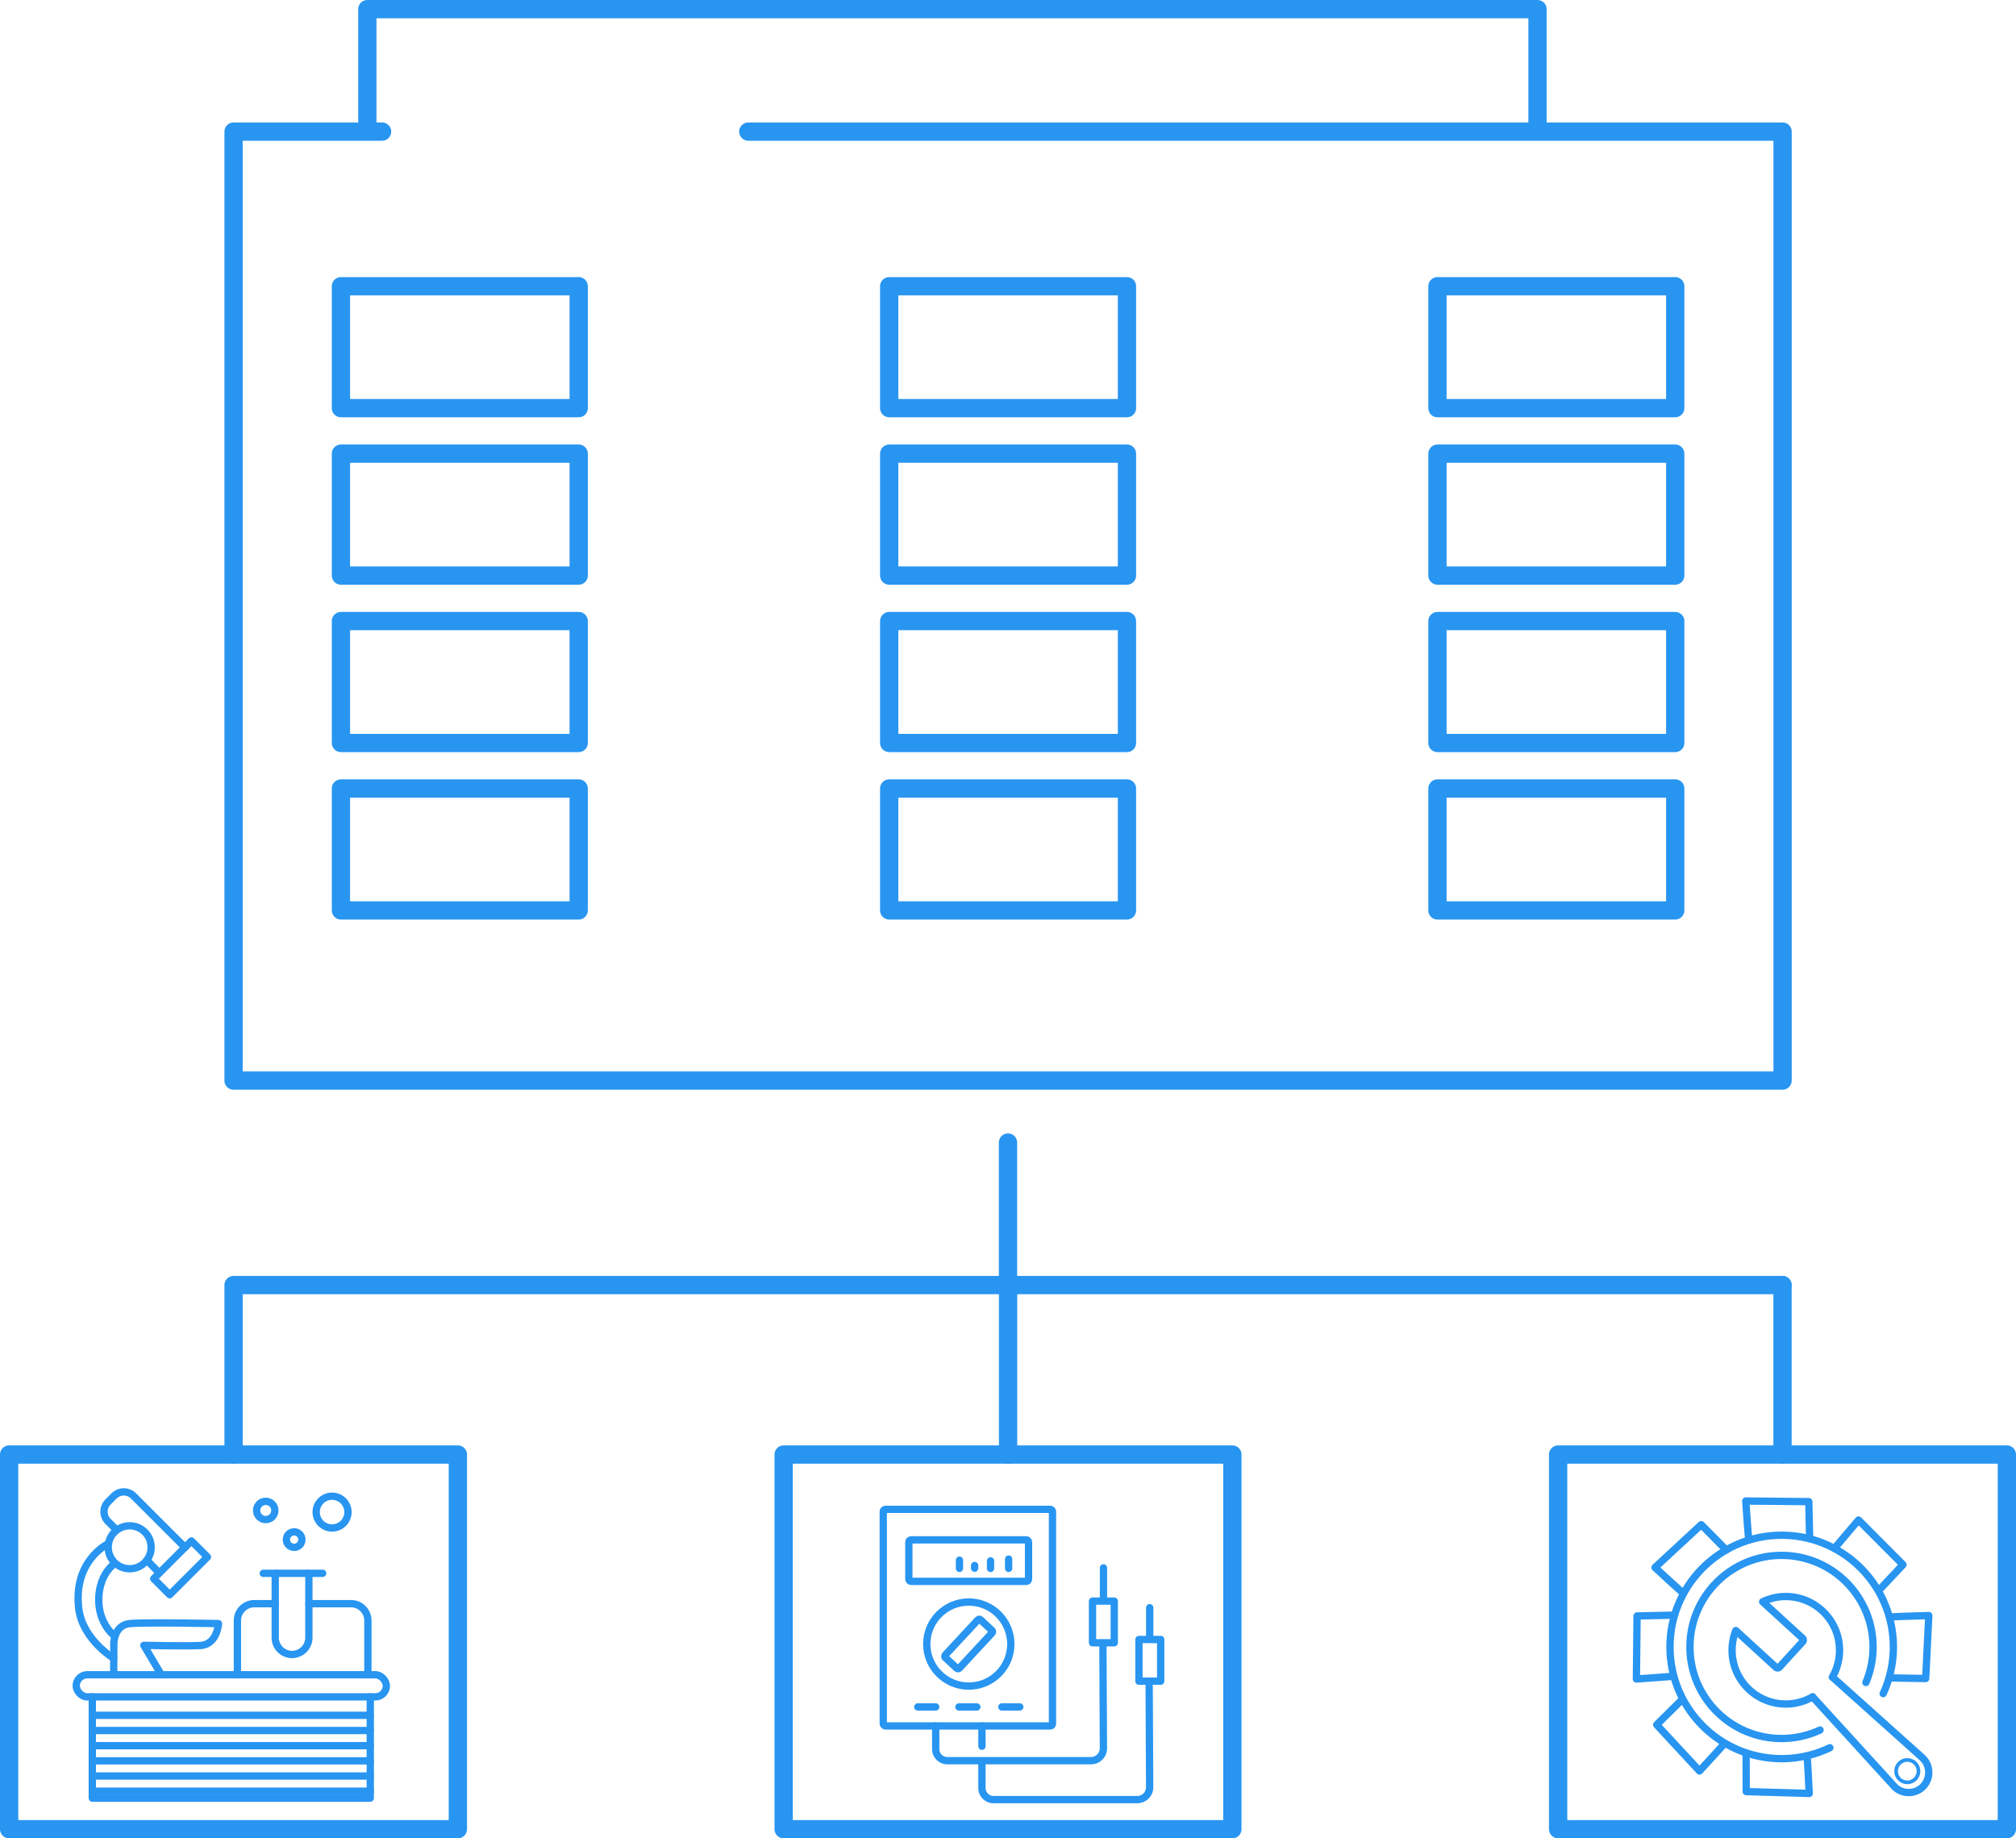 <svg xmlns="http://www.w3.org/2000/svg" viewBox="0 0 11031.26 10058"><defs><style>.cls-1,.cls-2,.cls-3{fill:none;stroke:#2895f1;stroke-linecap:round;stroke-linejoin:round;}.cls-1{stroke-width:100px;}.cls-2{stroke-width:40px;}.cls-3{stroke-width:20px;}</style></defs><g id="Слой_2" data-name="Слой 2"><g id="Слой_1-2" data-name="Слой 1"><rect class="cls-1" x="4288.03" y="7958" width="2455.26" height="2050"/><rect class="cls-1" x="50" y="7958" width="2455.26" height="2050"/><rect class="cls-1" x="8526" y="7958" width="2455.26" height="2050"/><polyline class="cls-1" points="2010.06 705 2010.06 50 8413.06 50 8413.06 705"/><polyline class="cls-1" points="4094.57 720 9754.06 720 9754.06 5912 1278.06 5912 1278.06 720 2090.7 720"/><rect class="cls-1" x="4865.56" y="2482" width="1301" height="667"/><rect class="cls-1" x="1865.56" y="2482" width="1301" height="667"/><rect class="cls-1" x="7865.56" y="2482" width="1301" height="667"/><rect class="cls-1" x="4865.56" y="3398" width="1301" height="667"/><rect class="cls-1" x="1865.56" y="3398" width="1301" height="667"/><rect class="cls-1" x="7865.56" y="3398" width="1301" height="667"/><rect class="cls-1" x="4865.56" y="4314" width="1301" height="667"/><rect class="cls-1" x="1865.56" y="4314" width="1301" height="667"/><rect class="cls-1" x="7865.56" y="4314" width="1301" height="667"/><rect class="cls-1" x="4865.56" y="1566" width="1301" height="667"/><rect class="cls-1" x="1865.56" y="1566" width="1301" height="667"/><rect class="cls-1" x="7865.56" y="1566" width="1301" height="667"/><polyline class="cls-2" points="2026.06 9284 2026.06 9838 505.06 9838 505.06 9284"/><rect class="cls-2" x="417.06" y="9163" width="1697" height="121" rx="60.5"/><path class="cls-2" d="M1690.06,8774h230.55a92.45,92.45,0,0,1,92.45,92.44V9163"/><path class="cls-2" d="M1299.06,9163V8866.44A92.44,92.44,0,0,1,1391.5,8774h114.56"/><path class="cls-2" d="M1678.06,8608a12,12,0,0,1,12,12v340c0,50.6-41.4,92-92,92h0c-50.6,0-92-41.4-92-92V8620a12,12,0,0,1,12-12"/><line class="cls-2" x1="1440.43" y1="8608" x2="1765.56" y2="8608"/><path class="cls-2" d="M622.06,9163l1-176s3-96,87-104,485.57,0,485.57,0-6.57,116-100.57,120-308-1-308-1l95.55,161"/><path class="cls-2" d="M622.06,9073s-170-102-191-271c-32.61-262.44,159-355,159-355"/><path class="cls-2" d="M625.26,8949.79c-51.58-44.34-85-115.48-85-195.67,0-86.58,33.21-159.32,87.82-200.12"/><line class="cls-2" x1="870.56" y1="8604.5" x2="803.45" y2="8536.15"/><path class="cls-2" d="M638.91,8371.61l-47.78-47.78a75.35,75.35,0,0,1,0-106.25l33.13-33.13a75.37,75.37,0,0,1,106.25,0L1012.06,8466"/><circle class="cls-2" cx="709.56" cy="8465.5" r="117.5"/><rect class="cls-2" x="842.06" y="8516" width="292" height="124" transform="translate(7752.28 13944.9) rotate(135)"/><circle class="cls-2" cx="1454.06" cy="8264" r="50"/><circle class="cls-2" cx="1817.06" cy="8273" r="87"/><circle class="cls-2" cx="1609.56" cy="8423.5" r="42.5"/><path class="cls-2" d="M505.06,9384.8h1521"/><path class="cls-2" d="M505.06,9468h1521"/><path class="cls-2" d="M505.06,9551h1521"/><path class="cls-2" d="M505.06,9634h1521"/><path class="cls-2" d="M505.06,9717h1521"/><path class="cls-2" d="M505.06,9800h1521"/><rect class="cls-2" x="4833.06" y="8258" width="926" height="1185" rx="12"/><rect class="cls-2" x="4973.06" y="8425" width="655" height="227" rx="12"/><path class="cls-2" d="M5250.06,8536v45"/><path class="cls-2" d="M5420,8540v41"/><path class="cls-2" d="M5519.06,8530v51"/><path class="cls-2" d="M5333,8565v15"/><circle class="cls-2" cx="5301.06" cy="8995" r="230"/><rect class="cls-2" x="5248.22" y="8853.54" width="105.2" height="282.63" rx="9.42" transform="translate(7536.5 -1203.57) rotate(42.88)"/><line class="cls-2" x1="5022.06" y1="9339" x2="5120.06" y2="9339"/><line class="cls-2" x1="5247.06" y1="9339" x2="5345.06" y2="9339"/><line class="cls-2" x1="5482.06" y1="9339" x2="5580.06" y2="9339"/><path class="cls-2" d="M5120.06,9443v126.52a63.53,63.53,0,0,0,63.53,63.53h575.47l210.81,0a67.86,67.86,0,0,0,67.86-68.19L6035.06,9012"/><path class="cls-2" d="M5373.06,9656v126.52a63.53,63.53,0,0,0,63.53,63.53h575.47l210.81,0a67.86,67.86,0,0,0,67.86-68.19L6288.06,9225"/><line class="cls-2" x1="5373.06" y1="9443" x2="5373.06" y2="9554"/><line class="cls-2" x1="6038.06" y1="8578" x2="6038.06" y2="8735"/><line class="cls-2" x1="6291.06" y1="8796" x2="6291.06" y2="8953"/><rect class="cls-2" x="5978.06" y="8760" width="119" height="228"/><rect class="cls-2" x="6232.06" y="8970" width="119" height="228"/><path class="cls-2" d="M10012.82,9562.22a608.57,608.57,0,0,1-263.72,59.68c-337.5,0-611.1-273.6-611.1-611.1a608.35,608.35,0,0,1,73.68-291.14c103.45-190.58,305.33-320,537.42-320,337.51,0,611.11,273.6,611.11,611.11a608.84,608.84,0,0,1-55.74,255.33"/><path class="cls-2" d="M9958.94,9465.36a499.15,499.15,0,0,1-210.77,46.36c-276.65,0-500.93-224.27-500.93-500.92s224.28-500.93,500.93-500.93,500.93,224.27,500.93,500.93a499.2,499.2,0,0,1-39.14,194.43"/><path class="cls-2" d="M9445.72,8480.2l-136.85-138.39-253,234.35c155.92,143.79,150.32,136.32,150.32,136.32"/><path class="cls-2" d="M9152.38,8836.94l-194.58,4.3-3.65,344.87c211.62-14.46,202.34-15.52,202.34-15.52"/><path class="cls-2" d="M9203.51,9299.54l-138.4,136.85,234.36,253c143.79-155.92,136.32-150.32,136.32-150.32"/><path class="cls-2" d="M9554.43,9607.57l.65,194.63,344.74,10.11c-10.48-211.84-11.72-202.59-11.72-202.59"/><path class="cls-2" d="M9901.85,8410.34l-4.42-194.58-344.87-3.43c14.58,211.6,15.64,202.33,15.64,202.33"/><path class="cls-2" d="M10279.6,8702.58l133.32-141.8-243.42-244.33c-138,161.06-130.75,155.19-130.75,155.19"/><path class="cls-2" d="M10342.47,9180.26l194.6,3.23,17-344.47c-212,6.26-202.79,7.68-202.79,7.68"/><path class="cls-2" d="M10026.44,9175.66a292.54,292.54,0,0,0,39.17-146.7c0-162.35-131.61-294-294-294a292.79,292.79,0,0,0-126.55,28.57l218.21,199.68a13.3,13.3,0,0,1,.83,18.73L9736.56,9121.4a13.3,13.3,0,0,1-18.73.83l-219.74-201.08a293.31,293.31,0,0,0-20.4,107.81c0,162.35,131.61,294,294,294a292.61,292.61,0,0,0,146.7-39.17"/><path class="cls-2" d="M10026.93,9175.94l492.29,441.33c44.18,41.3,46.55,111.24,5.25,155.42h0c-41.29,44.18-111.23,46.55-155.41,5.25l-450.43-493.7"/><circle class="cls-3" cx="10436.37" cy="9690.37" r="61.33"/><line class="cls-1" x1="1278.06" y1="7958.06" x2="1278.06" y2="7031"/><line class="cls-1" x1="5516.06" y1="7958.06" x2="5516.06" y2="7031"/><line class="cls-1" x1="9753.63" y1="7031" x2="9753.63" y2="7958"/><line class="cls-1" x1="1292.63" y1="7031" x2="9753.63" y2="7031"/><line class="cls-1" x1="5515.63" y1="6251" x2="5515.63" y2="7031"/></g></g></svg>